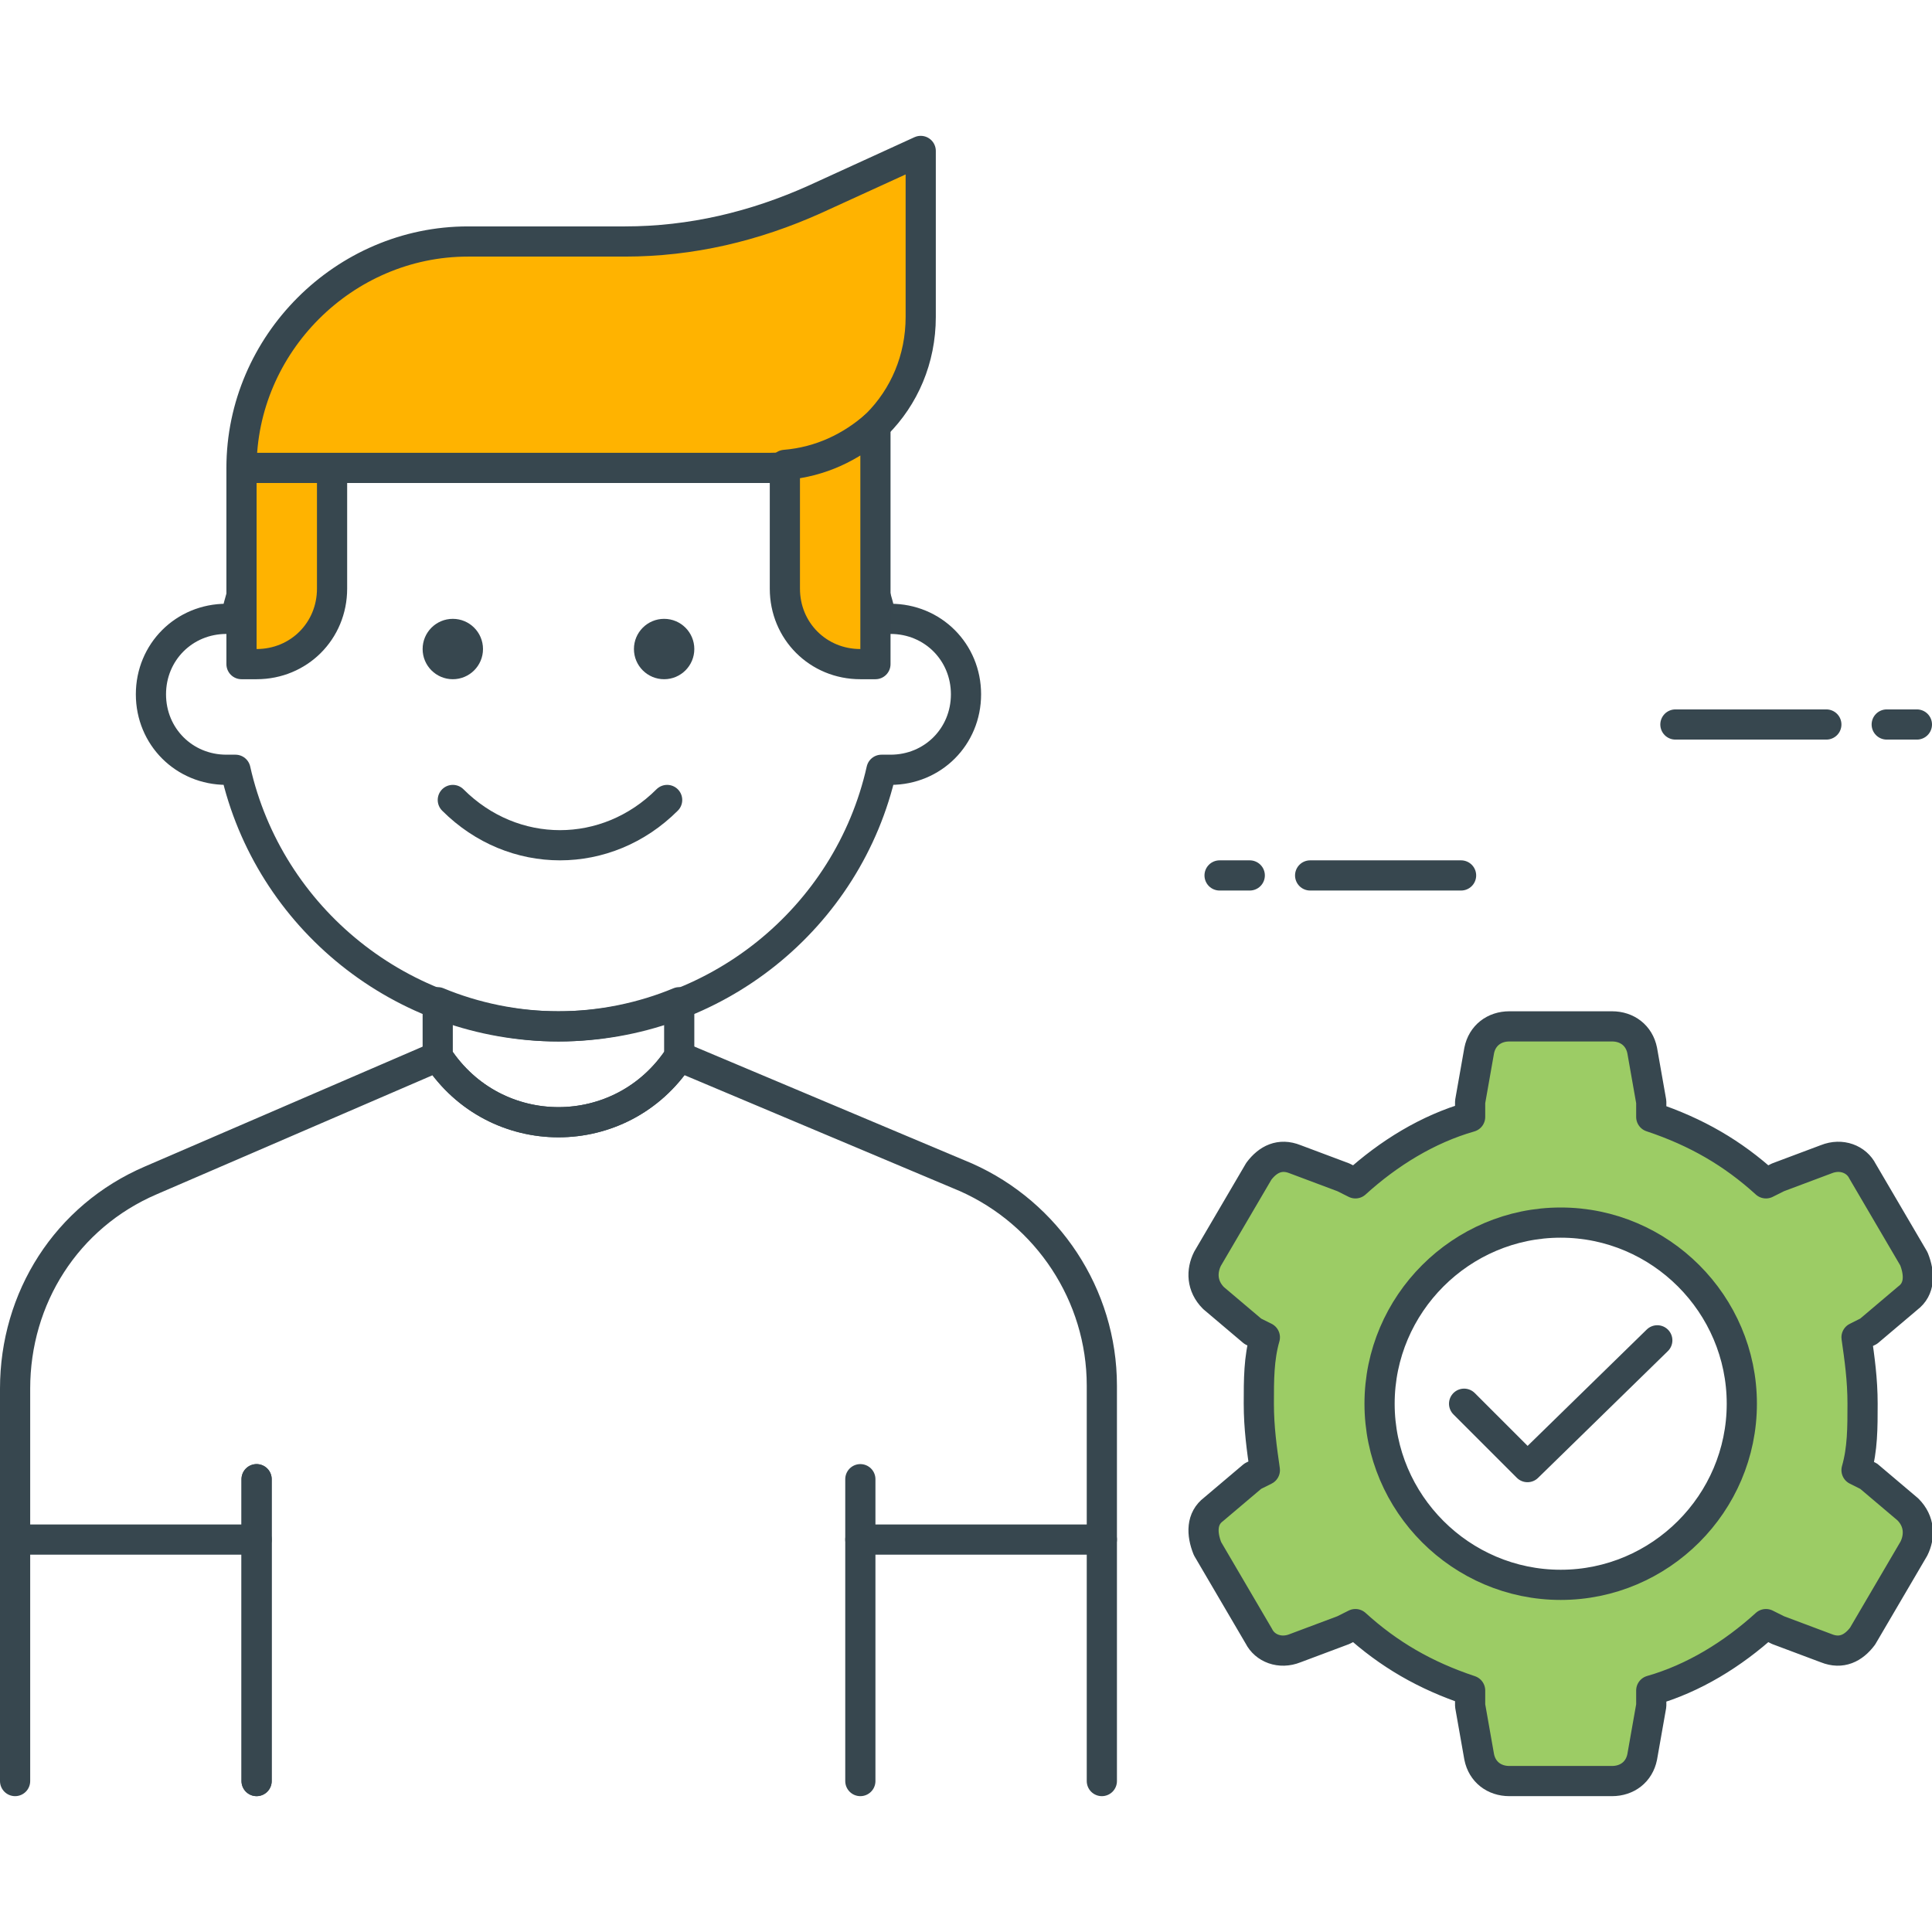 <?xml version="1.0" encoding="utf-8"?>
<!-- Generator: Adobe Illustrator 21.1.0, SVG Export Plug-In . SVG Version: 6.00 Build 0)  -->
<svg version="1.1" id="Icon_Set" xmlns="http://www.w3.org/2000/svg" xmlns:xlink="http://www.w3.org/1999/xlink" x="0px" y="0px"
	 viewBox="0 0 64 64" style="enable-background:new 0 0 64 64;" xml:space="preserve">
<style type="text/css">
	.st0{fill:none;stroke:#37474F;stroke-linecap:round;stroke-linejoin:round;stroke-miterlimit:10;}
	.st1{fill:#FFB300;stroke:#37474F;stroke-linecap:round;stroke-linejoin:round;stroke-miterlimit:10;}
	.st2{fill:#90CAF9;stroke:#37474F;stroke-linecap:round;stroke-linejoin:round;stroke-miterlimit:10;}
	.st3{fill:#FFFFFF;stroke:#37474F;stroke-linecap:round;stroke-linejoin:round;stroke-miterlimit:10;}
	.st4{fill:#FF7043;stroke:#37474F;stroke-linecap:round;stroke-linejoin:round;stroke-miterlimit:10;}
	.st5{fill:#9CCC65;stroke:#37474F;stroke-linecap:round;stroke-linejoin:round;stroke-miterlimit:10;}
	.st6{fill:#37474F;}
	.st7{fill:#37474F;stroke:#37474F;stroke-linecap:round;stroke-linejoin:round;stroke-miterlimit:10;}
	.st8{fill:none;stroke:#37474F;stroke-linecap:square;stroke-linejoin:round;stroke-miterlimit:10;}
</style>
<g id="User_Settings">
	<g>
		<g>
			<line class="st0" x1="48.4" y1="29" x2="43.4" y2="29"/>
			<line class="st0" x1="41.4" y1="29" x2="40.4" y2="29"/>
		</g>
		<g>
			<line class="st0" x1="55.5" y1="24" x2="60.5" y2="24"/>
			<line class="st0" x1="62.5" y1="24" x2="63.5" y2="24"/>
		</g>
		<g>
			<path class="st5" d="M61.9,48.9l-0.4-0.2c0.2-0.7,0.2-1.4,0.2-2.2s-0.1-1.5-0.2-2.2l0.4-0.2l1.3-1.1c0.4-0.3,0.4-0.8,0.2-1.3
				l-1.7-2.9c-0.2-0.4-0.7-0.6-1.2-0.4l-1.6,0.6l-0.4,0.2c-1.1-1-2.3-1.7-3.8-2.2v-0.5l-0.3-1.7c-0.1-0.5-0.5-0.8-1-0.8H50
				c-0.5,0-0.9,0.3-1,0.8l-0.3,1.7V37c-1.4,0.4-2.7,1.2-3.8,2.2l-0.4-0.2l-1.6-0.6c-0.5-0.2-0.9,0-1.2,0.4L40,41.7
				c-0.2,0.4-0.2,0.9,0.2,1.3l1.3,1.1l0.4,0.2c-0.2,0.7-0.2,1.4-0.2,2.2s0.1,1.5,0.2,2.2l-0.4,0.2L40.2,50c-0.4,0.3-0.4,0.8-0.2,1.3
				l1.7,2.9c0.2,0.4,0.7,0.6,1.2,0.4l1.6-0.6l0.4-0.2c1.1,1,2.3,1.7,3.8,2.2v0.5l0.3,1.7c0.1,0.5,0.5,0.8,1,0.8h3.4
				c0.5,0,0.9-0.3,1-0.8l0.3-1.7V56c1.4-0.4,2.7-1.2,3.8-2.2l0.4,0.2l1.6,0.6c0.5,0.2,0.9,0,1.2-0.4l1.7-2.9
				c0.2-0.4,0.2-0.9-0.2-1.3L61.9,48.9z M51.7,52.5c-3.3,0-6-2.7-6-6s2.7-6,6-6s6,2.7,6,6S55,52.5,51.7,52.5z"/>
			<polyline class="st0" points="48.5,46.5 50.6,48.6 54.9,44.4 			"/>
		</g>
		<g>
			<g>
				<path class="st0" d="M29.5,20.5c-0.1,0-0.2,0-0.3,0c-1.1-4.9-5.5-8.5-10.7-8.5s-9.6,3.6-10.7,8.5c-0.1,0-0.2,0-0.3,0
					C6.1,20.5,5,21.6,5,23s1.1,2.5,2.5,2.5c0.1,0,0.2,0,0.3,0c1.1,4.9,5.5,8.5,10.7,8.5s9.6-3.6,10.7-8.5c0.1,0,0.2,0,0.3,0
					c1.4,0,2.5-1.1,2.5-2.5S30.9,20.5,29.5,20.5z"/>
				<path class="st1" d="M8.5,22H8v-6.5h3v4C11,20.9,9.9,22,8.5,22z"/>
				<path class="st1" d="M25.5,15.5H8v0C8,11.4,11.4,8,15.5,8h5.2C22.9,8,25,7.5,27,6.6L30.5,5v5.5C30.5,13.3,28.3,15.5,25.5,15.5z"
					/>
				<path class="st1" d="M26,15.4v4.1c0,1.4,1.1,2.5,2.5,2.5H29v-7.9C28.2,14.8,27.2,15.3,26,15.4z"/>
				<g>
					<circle class="st6" cx="22" cy="21.5" r="1"/>
					<circle class="st6" cx="15" cy="21.5" r="1"/>
				</g>
				<path class="st0" d="M15,26.5c2,2,5.1,2,7.1,0"/>
			</g>
			<g>
				<line class="st0" x1="8.5" y1="59" x2="8.5" y2="49"/>
				<line class="st0" x1="8.5" y1="51" x2="0.5" y2="51"/>
				<line class="st0" x1="36.5" y1="51" x2="28.5" y2="51"/>
				<line class="st0" x1="8.5" y1="59" x2="8.5" y2="49"/>
				<path class="st0" d="M36.5,59V45.9c0-3-1.8-5.7-4.5-6.9L22.5,35l0,0c-1.9,2.9-6.1,2.9-8,0l0,0L5,39.1c-2.8,1.2-4.5,3.9-4.5,6.9
					V59"/>
				<line class="st0" x1="28.5" y1="59" x2="28.5" y2="49"/>
				<path class="st0" d="M18.5,34c-1.4,0-2.8-0.3-4-0.8V35l0,0c1.9,2.9,6.1,2.9,8,0l0,0v-1.8C21.3,33.7,19.9,34,18.5,34z"/>
			</g>
		</g>
	</g>
</g>
</svg>
